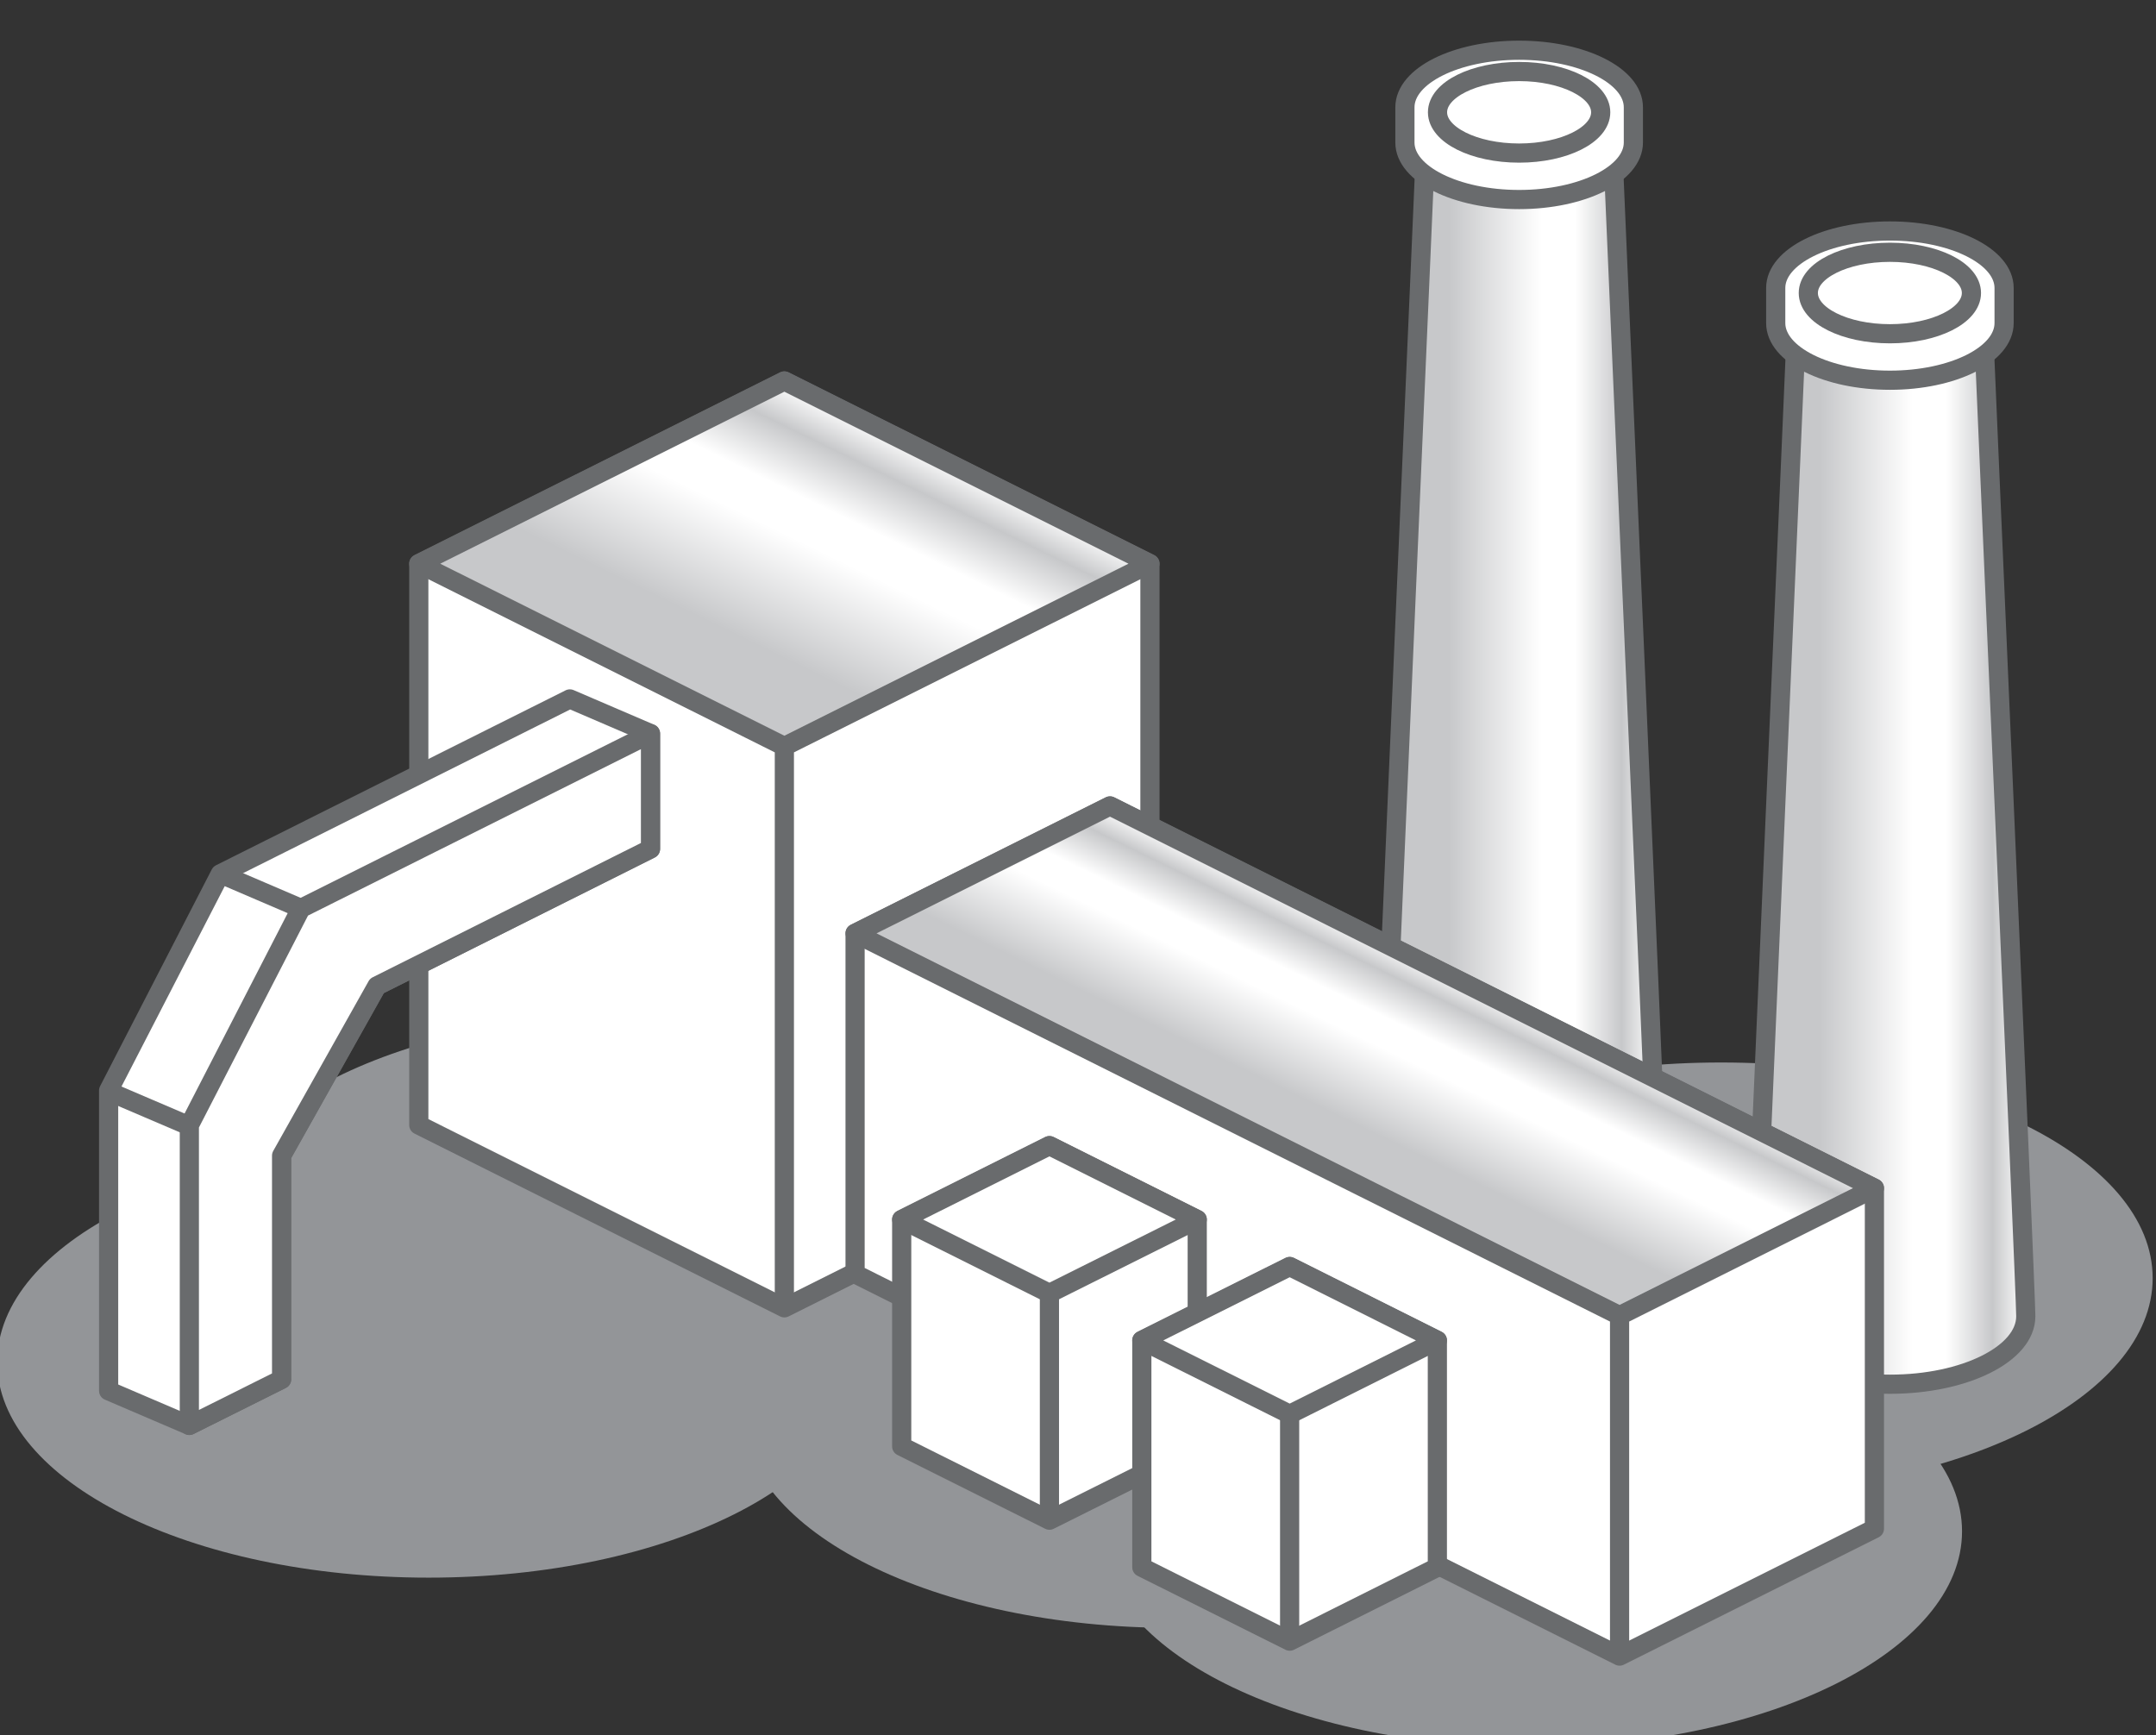 <svg xmlns="http://www.w3.org/2000/svg" xmlns:xlink="http://www.w3.org/1999/xlink" width="100%" height="100%" viewBox='0 0 37.916 30.519' xmlns:v="https://vecta.io/nano"><rect x="0" y="0" width="37.916" height="30.519" fill="#333333" stroke="none"/><style><![CDATA[.B{fill:none}.C{stroke:#696b6d}.D{stroke-width:.253}.E{stroke-linejoin:round}.F{fill:#fff}]]></style><defs><clipPath id="A"><path d="M165.451 649.022c0-.134-.571-13.07-.571-13.384h0c0-.495.801-.897 1.794-.897h0c.989 0 1.792.402 1.792.897h0c0 .314-.574 13.25-.574 13.384h0c0 .337-.545.612-1.218.612h0c-.677 0-1.223-.275-1.223-.612"/></clipPath><linearGradient x1="165.343" y1="642.188" x2="168.464" y2="642.188" gradientUnits="userSpaceOnUse" spreadMethod="pad" id="B"><stop offset="0" stop-color="#c7c8ca"/><stop offset=".129" stop-color="#c7c8ca"/><stop offset=".522" stop-color="#fff"/><stop offset=".663" stop-color="#fff"/><stop offset=".86" stop-color="#c7c8ca"/><stop offset="1" stop-color="#fff"/></linearGradient><clipPath id="C"><path d="M170.344 646.638c0-.132-.573-13.07-.573-13.384h0c0-.495.803-.896 1.795-.896h0c.988 0 1.791.401 1.791.896h0c0 .314-.571 13.252-.571 13.384h0c0 .337-.547.611-1.22.611h0c-.677 0-1.222-.274-1.222-.611"/></clipPath><linearGradient x1="170.236" y1="639.804" x2="173.357" y2="639.804" gradientUnits="userSpaceOnUse" spreadMethod="pad" id="D"><stop offset="0" stop-color="#c7c8ca"/><stop offset=".129" stop-color="#c7c8ca"/><stop offset=".522" stop-color="#fff"/><stop offset=".663" stop-color="#fff"/><stop offset=".86" stop-color="#c7c8ca"/><stop offset="1" stop-color="#fff"/></linearGradient><clipPath id="E"><path d="M152.155 643.185l4.824-2.411 4.822 2.411-4.822 2.412z"/></clipPath><linearGradient x1="156.274" y1="641.741" x2="157.929" y2="645.134" gradientUnits="userSpaceOnUse" spreadMethod="pad" id="F"><stop offset="0" stop-color="#c7c8ca"/><stop offset=".129" stop-color="#c7c8ca"/><stop offset=".522" stop-color="#fff"/><stop offset=".663" stop-color="#fff"/><stop offset=".86" stop-color="#c7c8ca"/><stop offset="1" stop-color="#fff"/></linearGradient><clipPath id="G"><path d="M157.913 638.308l10.086-5.045 3.362 1.682-10.086 5.042z"/></clipPath><linearGradient x1="164.133" y1="635.594" x2="165.315" y2="638.017" gradientUnits="userSpaceOnUse" spreadMethod="pad" id="H"><stop offset="0" stop-color="#c7c8ca"/><stop offset=".129" stop-color="#c7c8ca"/><stop offset=".522" stop-color="#fff"/><stop offset=".663" stop-color="#fff"/><stop offset=".86" stop-color="#c7c8ca"/><stop offset="1" stop-color="#fff"/></linearGradient><path id="I" d="M165.166 649.207c0 .417.675.753 1.507.753s1.507-.336 1.507-.753v-.465c0-.415-.675-.752-1.507-.752s-1.507.337-1.507.752z"/><path id="J" d="M170.058 646.823c0 .417.675.752 1.507.752s1.506-.335 1.506-.752v-.463c0-.418-.675-.754-1.506-.754s-1.507.336-1.507.754z"/><path id="K" d="M148.064 636.234l1.473 2.859 4.612 2.308 1.064-.457v-1.522l-3.61-1.806-1.257-2.24v-2.952l-1.218-.608-1.064.456z"/><path id="L" d="M150.601 638.637l4.612 2.306v-1.521l-3.609-1.807-1.258-2.24v-2.952l-1.217-.608v3.962z"/></defs><g transform="matrix(1.333 0 0 -1.333 -195.459 867.28)"><g fill="#939598"><path d="M172.516 630.418c0-1.572-2.548-2.847-5.69-2.847s-5.692 1.275-5.692 2.847 2.548 2.846 5.692 2.846 5.69-1.274 5.69-2.846m-14.538 2.234c0-1.572-2.548-2.845-5.692-2.845s-5.692 1.273-5.692 2.845 2.549 2.846 5.692 2.846 5.692-1.274 5.692-2.846"/><path d="M160.782 634.395c0-1.572-2.548-2.845-5.692-2.845s-5.693 1.273-5.693 2.845 2.549 2.845 5.693 2.845 5.692-1.273 5.692-2.845m14.249-.636c0-1.573-2.549-2.846-5.694-2.846s-5.691 1.273-5.691 2.846 2.547 2.845 5.691 2.845 5.694-1.273 5.694-2.845"/><path d="M167.807 631.989c0-1.572-2.549-2.845-5.693-2.845s-5.692 1.273-5.692 2.845 2.549 2.844 5.692 2.844 5.693-1.272 5.693-2.844"/></g><g clip-path="url(#A)"><path d="M165.451 649.022c0-.134-.571-13.07-.571-13.384h0c0-.495.801-.897 1.794-.897h0c.989 0 1.792.402 1.792.897h0c0 .314-.574 13.25-.574 13.384h0c0 .337-.545.612-1.218.612h0c-.677 0-1.223-.275-1.223-.612" fill="url(#B)"/></g><path d="M168.465 635.638c0-.495-.803-.896-1.792-.896s-1.793.401-1.793.896c0 .313.572 13.251.572 13.385 0 .336.545.61 1.221.61s1.221-.274 1.221-.61c0-.134.571-13.072.571-13.385z" class="B C D E"/><use xlink:href="#I" class="F"/><use xlink:href="#I" class="B C D E"/><path d="M165.596 649.141c0-.296.482-.538 1.077-.538s1.076.242 1.076.538-.483.538-1.076.538-1.077-.24-1.077-.538" class="F"/><path d="M165.596 649.141c0-.296.482-.538 1.077-.538s1.076.242 1.076.538-.483.538-1.076.538-1.077-.24-1.077-.538z" class="B C D E"/><g clip-path="url(#C)"><path d="M170.344 646.638c0-.132-.573-13.07-.573-13.384h0c0-.495.803-.896 1.795-.896h0c.988 0 1.791.401 1.791.896h0c0 .314-.571 13.252-.571 13.384h0c0 .337-.547.611-1.22.611h0c-.677 0-1.222-.274-1.222-.611" fill="url(#D)"/></g><path d="M173.357 633.255c0-.495-.803-.896-1.792-.896s-1.792.401-1.792.896c0 .312.571 13.25.571 13.383 0 .336.545.612 1.221.612s1.221-.276 1.221-.612c0-.133.571-13.071.571-13.383z" class="B C D E"/><use xlink:href="#J" class="F"/><use xlink:href="#J" class="B C D E"/><path d="M170.488 646.757c0-.297.482-.538 1.077-.538s1.075.241 1.075.538-.481.537-1.075.537-1.077-.24-1.077-.537" class="F"/><path d="M170.488 646.757c0-.297.482-.538 1.077-.538s1.075.241 1.075.538-.481.537-1.075.537-1.077-.24-1.077-.537z" class="B C D E"/><path d="M152.156 643.185l4.823 2.411 4.823-2.411v-7.406l-4.823-2.412-4.823 2.412z" class="F"/><path d="M152.156 643.185l4.823 2.411 4.823-2.411v-7.406l-4.823-2.412-4.823 2.412z" class="B C D E"/><g clip-path="url(#E)"><path d="M152.155 643.185l4.824-2.411 4.822 2.411-4.822 2.412z" fill="url(#F)"/></g><path d="M152.156 643.185l4.823-2.411 4.823 2.411-4.823 2.411zm4.823-2.411v-7.336" class="B C D E"/><path d="M157.912 638.308l3.363 1.681 10.085-5.043v-4.493l-3.362-1.681-10.086 5.043z" class="F"/><path d="M157.912 638.308l3.363 1.681 10.085-5.043v-4.493l-3.362-1.681-10.086 5.043z" class="B C D E"/><g clip-path="url(#G)"><path d="M157.913 638.308l10.086-5.045 3.362 1.682-10.086 5.042z" fill="url(#H)"/></g><path d="M157.912 638.308l10.086-5.044 3.362 1.682-10.085 5.043zm10.086-5.044v-4.492" class="B C D E"/><path d="M158.527 634.532l1.949.975 1.95-.975v-2.993l-1.95-.974-1.949.974z" class="F"/><path d="M158.527 634.532l1.949.975 1.95-.975v-2.993l-1.95-.974-1.949.974z" class="B C D E"/><path d="M158.527 634.532l1.949-.974 1.95.974-1.95.975z" class="F"/><g class="B C D E"><path d="M158.527 634.532l1.949-.974 1.95.974-1.95.975z"/><path d="M160.476 633.558v-2.964"/></g><path d="M161.695 632.937l1.951.975 1.948-.975v-2.993l-1.948-.975-1.951.975z" class="F"/><path d="M161.695 632.937l1.951.975 1.948-.975v-2.993l-1.948-.975-1.951.975z" class="B C D E"/><path d="M161.695 632.937l1.951-.975 1.948.975-1.948.975z" class="F"/><g class="B C D E"><path d="M161.695 632.937l1.951-.975 1.948.975-1.948.975z"/><path d="M163.645 631.961v-2.964"/></g><use xlink:href="#K" class="F"/><use xlink:href="#K" class="B C D E"/><use xlink:href="#L" class="F"/><g class="B C D E"><use xlink:href="#L"/><path d="M150.601 638.637l-1.063.456m-.42-3.322l-1.064.455"/></g></g></svg>